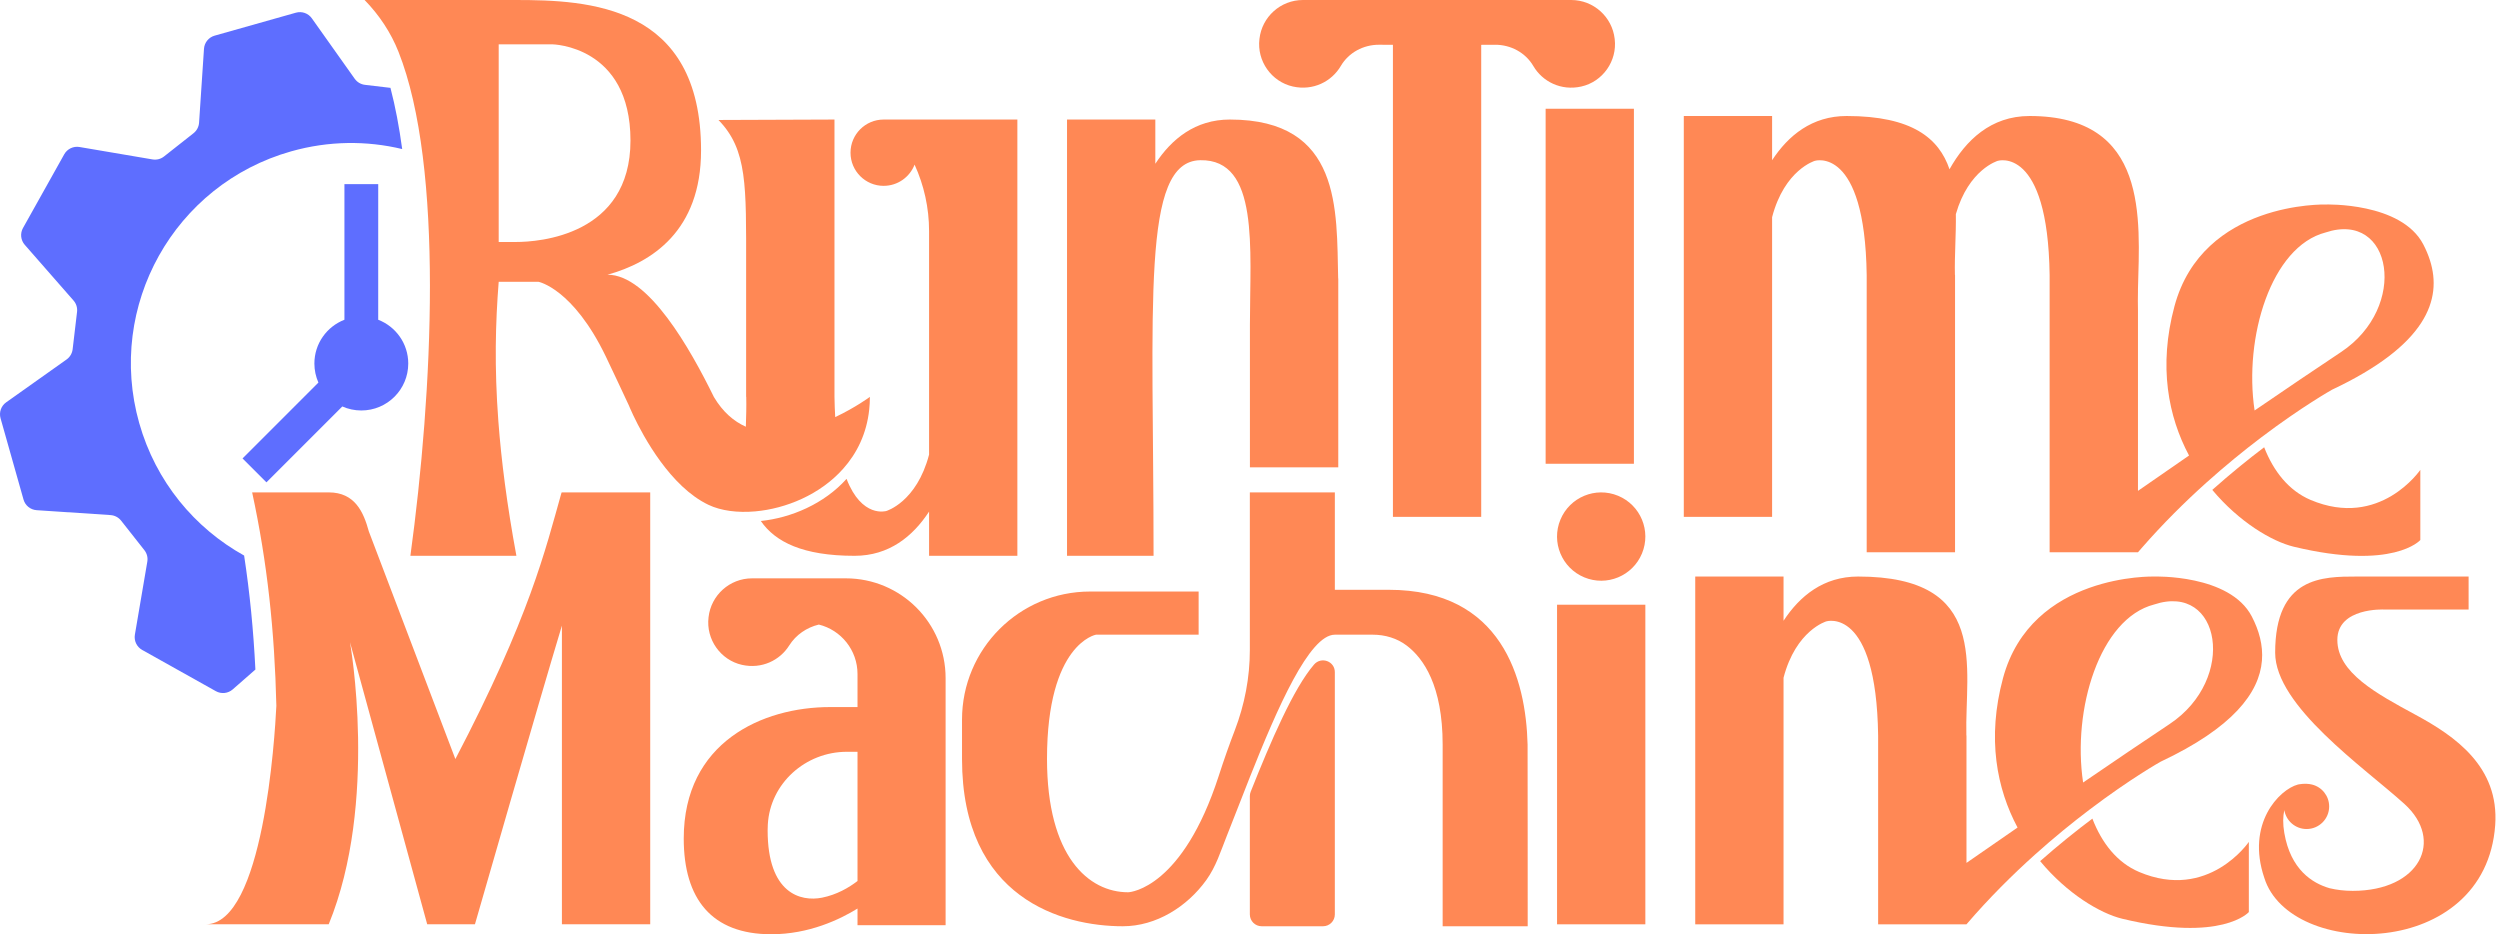 <svg width="289" height="108" viewBox="0 0 289 108" fill="none" xmlns="http://www.w3.org/2000/svg">
<g clip-path="url(#clip0_511_94)">
<path d="M45.137 10.156L42.19 9.808C41.711 9.751 41.283 9.497 41.005 9.106L36.048 2.118C35.635 1.532 34.898 1.272 34.207 1.467L24.811 4.121C24.122 4.316 23.629 4.923 23.581 5.638L23.013 14.182C22.98 14.66 22.749 15.1 22.372 15.399L18.959 18.09C18.584 18.387 18.099 18.51 17.626 18.428L9.187 16.993C8.481 16.875 7.775 17.212 7.425 17.837L2.658 26.358C2.309 26.982 2.39 27.76 2.861 28.3L8.499 34.74C8.816 35.1 8.964 35.577 8.906 36.056L8.397 40.376C8.339 40.853 8.084 41.281 7.695 41.557L0.712 46.51C0.129 46.925 -0.131 47.662 0.064 48.353L2.718 57.747C2.912 58.438 3.52 58.929 4.234 58.977L12.782 59.545C13.259 59.578 13.701 59.809 14 60.186L16.689 63.597C16.986 63.974 17.111 64.457 17.029 64.93L15.592 73.371C15.473 74.079 15.811 74.783 16.435 75.133L24.957 79.902C25.581 80.249 26.358 80.17 26.899 79.697L29.524 77.399C29.301 72.891 28.88 68.546 28.221 64.222C22.507 61.048 18.009 55.686 16.091 48.898C12.273 35.375 20.137 21.316 33.66 17.495C38.001 16.269 42.399 16.246 46.494 17.231C46.15 14.699 45.704 12.323 45.137 10.156V10.156Z" fill="#5E6EFF"/>
<path d="M138.75 18.52C145.606 18.395 144.49 28.711 144.49 37.552C144.49 46.393 144.49 54.02 144.49 54.02H154.704V32.19H154.692C154.496 24.307 155.122 13.819 142.174 13.819C138.169 13.819 135.429 16.072 133.556 18.931V13.819H123.348V64.252H133.352C133.352 34.994 131.894 18.645 138.75 18.52Z" fill="#FF8855"/>
<path d="M188.88 12.571H178.675V53.611H188.88V12.571Z" fill="#FF8855"/>
<path d="M204.855 25.107C206.292 19.608 209.799 18.591 209.799 18.591C209.799 18.591 215.581 16.807 215.789 31.781V63.843H226.003V31.781H225.989C225.934 29.548 226.132 27.107 226.097 24.753C227.587 19.561 230.946 18.591 230.946 18.591C230.946 18.591 236.729 16.807 236.936 31.781V63.843H247.149C247.284 63.685 247.422 63.528 247.559 63.372C250.031 60.536 252.597 58 255.065 55.786C257.286 53.795 259.424 52.061 261.348 50.602C266.134 46.98 269.583 45.05 269.583 45.05C280.492 39.909 282.347 34.636 280.906 30.099C280.707 29.472 280.447 28.86 280.138 28.265C277.591 23.351 268.838 23.642 268.838 23.642C268.838 23.642 254.646 23.235 251.369 35.399C249.497 42.353 250.655 48.165 253.053 52.657C249.585 55.051 247.149 56.744 247.149 56.744V33.414C247.346 25.304 248.424 13.41 234.619 13.41C230.135 13.41 227.231 16.232 225.363 19.57C224.151 15.998 221.063 13.41 213.471 13.41C209.468 13.41 206.726 15.663 204.855 18.522V13.41H194.647V59.75H204.855V25.107V25.107ZM268.838 26.873C276.555 24.303 278.483 35.481 270.622 40.699C267.731 42.617 264.133 45.056 260.631 47.451C259.365 38.995 262.545 28.5 268.838 26.873ZM247.143 33.66L247.137 35.874C247.121 35.182 247.127 34.439 247.143 33.66Z" fill="#FF8855"/>
<path d="M182.786 10.005C185.275 9.452 186.965 7.052 186.66 4.52C186.66 4.51 186.658 4.5 186.656 4.487C186.369 1.962 184.227 -0 181.624 -0H150.626C148.023 -0 145.88 1.96 145.594 4.485C145.592 4.496 145.59 4.508 145.59 4.518C145.285 7.048 146.975 9.45 149.464 10.003C151.796 10.52 153.939 9.43 154.997 7.627C155.908 6.073 157.615 5.165 159.413 5.173L161.022 5.181V59.75H171.228V5.183L172.836 5.175C174.637 5.167 176.342 6.078 177.252 7.629C178.31 9.434 180.453 10.523 182.786 10.005Z" fill="#FF8855"/>
<path d="M87.304 59.116C90.847 58.801 94.809 57.18 97.469 54.188C99.059 52.405 100.183 50.134 100.479 47.363C100.533 46.884 100.559 46.389 100.559 45.879C100.559 45.879 98.912 47.101 96.55 48.218C96.507 47.488 96.479 46.71 96.466 45.879V13.819L83.054 13.87C86.416 17.319 86.252 21.483 86.252 30.852V45.879H86.265C86.293 46.99 86.257 48.153 86.22 49.33C84.832 48.712 83.561 47.629 82.532 45.902C82.528 45.894 82.524 45.887 82.52 45.879C79.784 40.311 74.976 31.757 70.235 31.757H70.227C75.345 30.34 81.042 26.683 81.042 17.399C81.042 0.544 68.035 -0 59.554 -0H54.796L47.441 0.002L42.147 -0C43.844 1.741 45.188 3.769 46.066 5.988C51.344 19.306 50.02 45.355 47.441 64.254H59.696C58.596 58.297 57.95 53.208 57.612 48.72C57.137 42.4 57.279 37.27 57.649 32.579H62.264C62.264 32.579 66.246 33.359 70.028 41.201C71.041 43.301 71.913 45.21 72.703 46.88C72.703 46.88 72.875 47.308 73.204 48.005C74.371 50.465 77.498 56.273 81.91 58.363C83.346 59.044 85.256 59.298 87.304 59.116ZM59.661 27.973H57.649V5.124H63.848C63.848 5.124 72.883 5.255 72.883 16.246C72.883 27.238 62.278 27.973 59.661 27.973Z" fill="#FF8855"/>
<path d="M102.153 21.483C103.782 21.483 105.172 20.464 105.727 19.029C105.727 19.029 105.727 19.032 105.727 19.034C106.819 21.42 107.401 24.035 107.401 26.71V52.553C105.964 58.053 102.456 59.071 102.456 59.071C102.456 59.071 99.632 59.94 97.862 55.356C95.257 58.264 91.42 59.869 87.949 60.227C89.625 62.65 92.811 64.252 98.785 64.252C102.788 64.252 105.528 61.999 107.401 59.14V64.252H117.608V13.819H102.162C102.162 13.819 102.156 13.819 102.153 13.819C100.037 13.819 98.32 15.534 98.32 17.652C98.32 19.77 100.035 21.485 102.153 21.485V21.483Z" fill="#FF8855"/>
<path d="M64.891 57.02C63.054 63.522 61.257 71.272 52.641 87.746L42.638 61.434C42.331 60.311 41.928 59.183 41.224 58.336C40.518 57.486 39.513 56.92 38.001 56.92H29.148C30.904 65.04 31.743 72.95 31.947 81.584V81.596C31.947 81.596 31.947 81.6 31.947 81.602C31.769 85.261 30.437 106.847 23.782 106.847H34.366H37.999C43.774 92.753 40.457 74.237 40.457 74.237L49.385 106.847H54.903C54.903 106.847 62.35 80.933 64.957 72.323V106.847H75.165V56.92H64.93L64.891 57.02V57.02Z" fill="#FF8855"/>
<path d="M151.901 76.824C149.527 79.581 146.926 85.634 144.581 91.52C144.515 91.682 144.482 91.854 144.482 92.028V105.71C144.482 106.463 145.094 107.075 145.847 107.075H152.944C153.697 107.075 154.307 106.463 154.307 105.71V77.704C154.309 76.431 152.732 75.861 151.901 76.824V76.824Z" fill="#FF8855"/>
<path d="M160.545 68.18H154.309V56.919H144.482V75.144C144.482 78.321 143.878 81.462 142.741 84.425C142.127 86.019 141.507 87.771 140.885 89.697C136.72 102.571 130.755 103.146 130.405 103.146C125.872 103.146 121.034 99.061 121.034 87.726C121.034 74.375 126.7 73.368 126.7 73.368H138.562V68.381H126.021C117.841 68.381 111.209 75.013 111.209 83.193V87.728C111.209 103.897 122.845 107.075 129.797 107.075C133.658 107.075 137.227 104.816 139.442 101.744C140.578 100.165 141.101 98.427 141.807 96.657C142.712 94.391 143.582 92.112 144.482 89.842C147.677 81.806 151.362 73.37 154.309 73.37H158.697C160.109 73.37 161.503 73.781 162.618 74.631C164.558 76.102 166.77 79.272 166.77 86.067V107.073H176.601C176.601 107.073 176.601 86.067 176.589 86.067C176.401 78.478 173.612 68.18 160.545 68.18V68.18Z" fill="#FF8855"/>
<path d="M189.813 63.981C190.892 61.376 189.655 58.391 187.051 57.312C184.447 56.233 181.461 57.47 180.383 60.074C179.304 62.678 180.541 65.664 183.145 66.743C185.749 67.822 188.735 66.585 189.813 63.981Z" fill="#FF8855"/>
<path d="M190.202 69.905H179.995V106.85H190.202V69.905Z" fill="#FF8855"/>
<path d="M97.778 66.856H86.942C84.339 66.856 82.196 68.816 81.91 71.341C81.91 71.354 81.91 71.364 81.906 71.374C81.603 73.906 83.293 76.306 85.779 76.859C88.053 77.364 90.147 76.341 91.231 74.62C92.013 73.377 93.259 72.536 94.657 72.199C97.225 72.833 99.129 75.154 99.129 77.919V81.737H95.957C88.125 81.737 79.04 85.808 79.04 96.932C79.04 103.929 82.276 108 89.16 108C93.525 108 97.094 106.285 99.129 105.028V106.956H109.312V78.389C109.312 72.019 104.149 66.856 97.778 66.856V66.856ZM99.129 101.844C98.118 102.621 96.724 103.432 95.021 103.772C92.559 104.257 88.739 103.301 88.739 95.989C88.739 95.764 88.747 95.543 88.759 95.324C89.017 90.555 93.124 86.907 97.892 86.907H99.129V101.844V101.844Z" fill="#FF8855"/>
<path d="M247.276 100.796C244.745 99.722 242.97 97.465 241.88 94.632C240.036 96.018 237.981 97.659 235.841 99.548C238.951 103.305 242.778 105.591 245.342 106.209C256.87 108.982 259.966 105.436 259.966 105.436V97.324C259.966 97.324 255.296 104.198 247.276 100.796V100.796Z" fill="#FF8855"/>
<path d="M249.759 88.057C258.135 84.111 261.172 80.086 261.479 76.375C261.628 74.585 261.141 72.87 260.312 71.272C257.764 66.358 249.014 66.648 249.014 66.648C249.014 66.648 234.82 66.241 231.545 78.405C229.673 85.361 230.831 91.173 233.229 95.663C229.761 98.058 227.325 99.75 227.325 99.75V85.022H227.311C227.117 77.139 230.076 66.648 214.793 66.648C210.79 66.648 208.048 68.902 206.177 71.761V66.648H195.969V106.849H206.177V78.346C207.614 72.847 211.122 71.83 211.122 71.83C211.122 71.83 216.903 70.046 217.112 85.022V106.849H227.325C229.924 103.823 232.638 101.129 235.243 98.792C237.462 96.801 239.6 95.07 241.524 93.613C246.308 89.986 249.759 88.057 249.759 88.057V88.057ZM249.014 69.88C256.729 67.309 258.659 78.489 250.796 83.706C247.905 85.625 244.309 88.065 240.807 90.459C239.539 82.003 242.719 71.507 249.014 69.88Z" fill="#FF8855"/>
<path d="M279.256 82.639C274.721 80.184 270.197 77.754 270.197 73.977C270.197 70.199 275.601 70.461 275.601 70.461H285.371V66.648H272.456C268.482 66.648 263.009 66.648 263.009 75.45C263.009 81.622 273.291 88.719 277.944 92.929C282.598 97.136 279.735 102.983 271.979 102.983C271.009 102.983 270.123 102.873 269.312 102.68C269.308 102.68 269.302 102.68 269.296 102.676C267.299 102.101 264.792 100.523 264.065 96.289C263.883 95.233 263.904 94.364 264.069 93.651C264.272 94.891 265.346 95.835 266.642 95.835C268.082 95.835 269.251 94.668 269.251 93.228C269.251 92.002 268.406 90.975 267.268 90.694C266.461 90.495 265.631 90.694 265.631 90.694C263.482 91.271 259.627 95.223 261.757 101.491C264.71 110.917 287.323 111.067 288.445 95.385C288.928 88.619 283.791 85.095 279.256 82.639Z" fill="#FF8855"/>
<path d="M267.1 57.789C264.593 56.725 262.827 54.498 261.737 51.703C259.895 53.099 257.856 54.746 255.74 56.631C258.835 60.335 262.623 62.59 265.166 63.202C276.694 65.975 279.79 62.428 279.79 62.428V54.314C279.79 54.314 275.122 61.188 267.1 57.789V57.789Z" fill="#FF8855"/>
<path d="M43.721 36.963L43.723 21.283H39.816V36.963C37.786 37.747 36.343 39.718 36.343 42.026C36.343 42.808 36.511 43.553 36.808 44.224L28.037 52.995L30.799 55.758L39.571 46.987C40.242 47.286 40.987 47.451 41.768 47.451C44.764 47.451 47.194 45.022 47.194 42.026C47.194 39.718 45.753 37.749 43.721 36.963Z" fill="#5E6EFF"/>
</g>
<defs>
<clipPath id="clip0_511_94">
<rect width="288.478" height="108" fill="white"/>
</clipPath>
</defs>
</svg>

